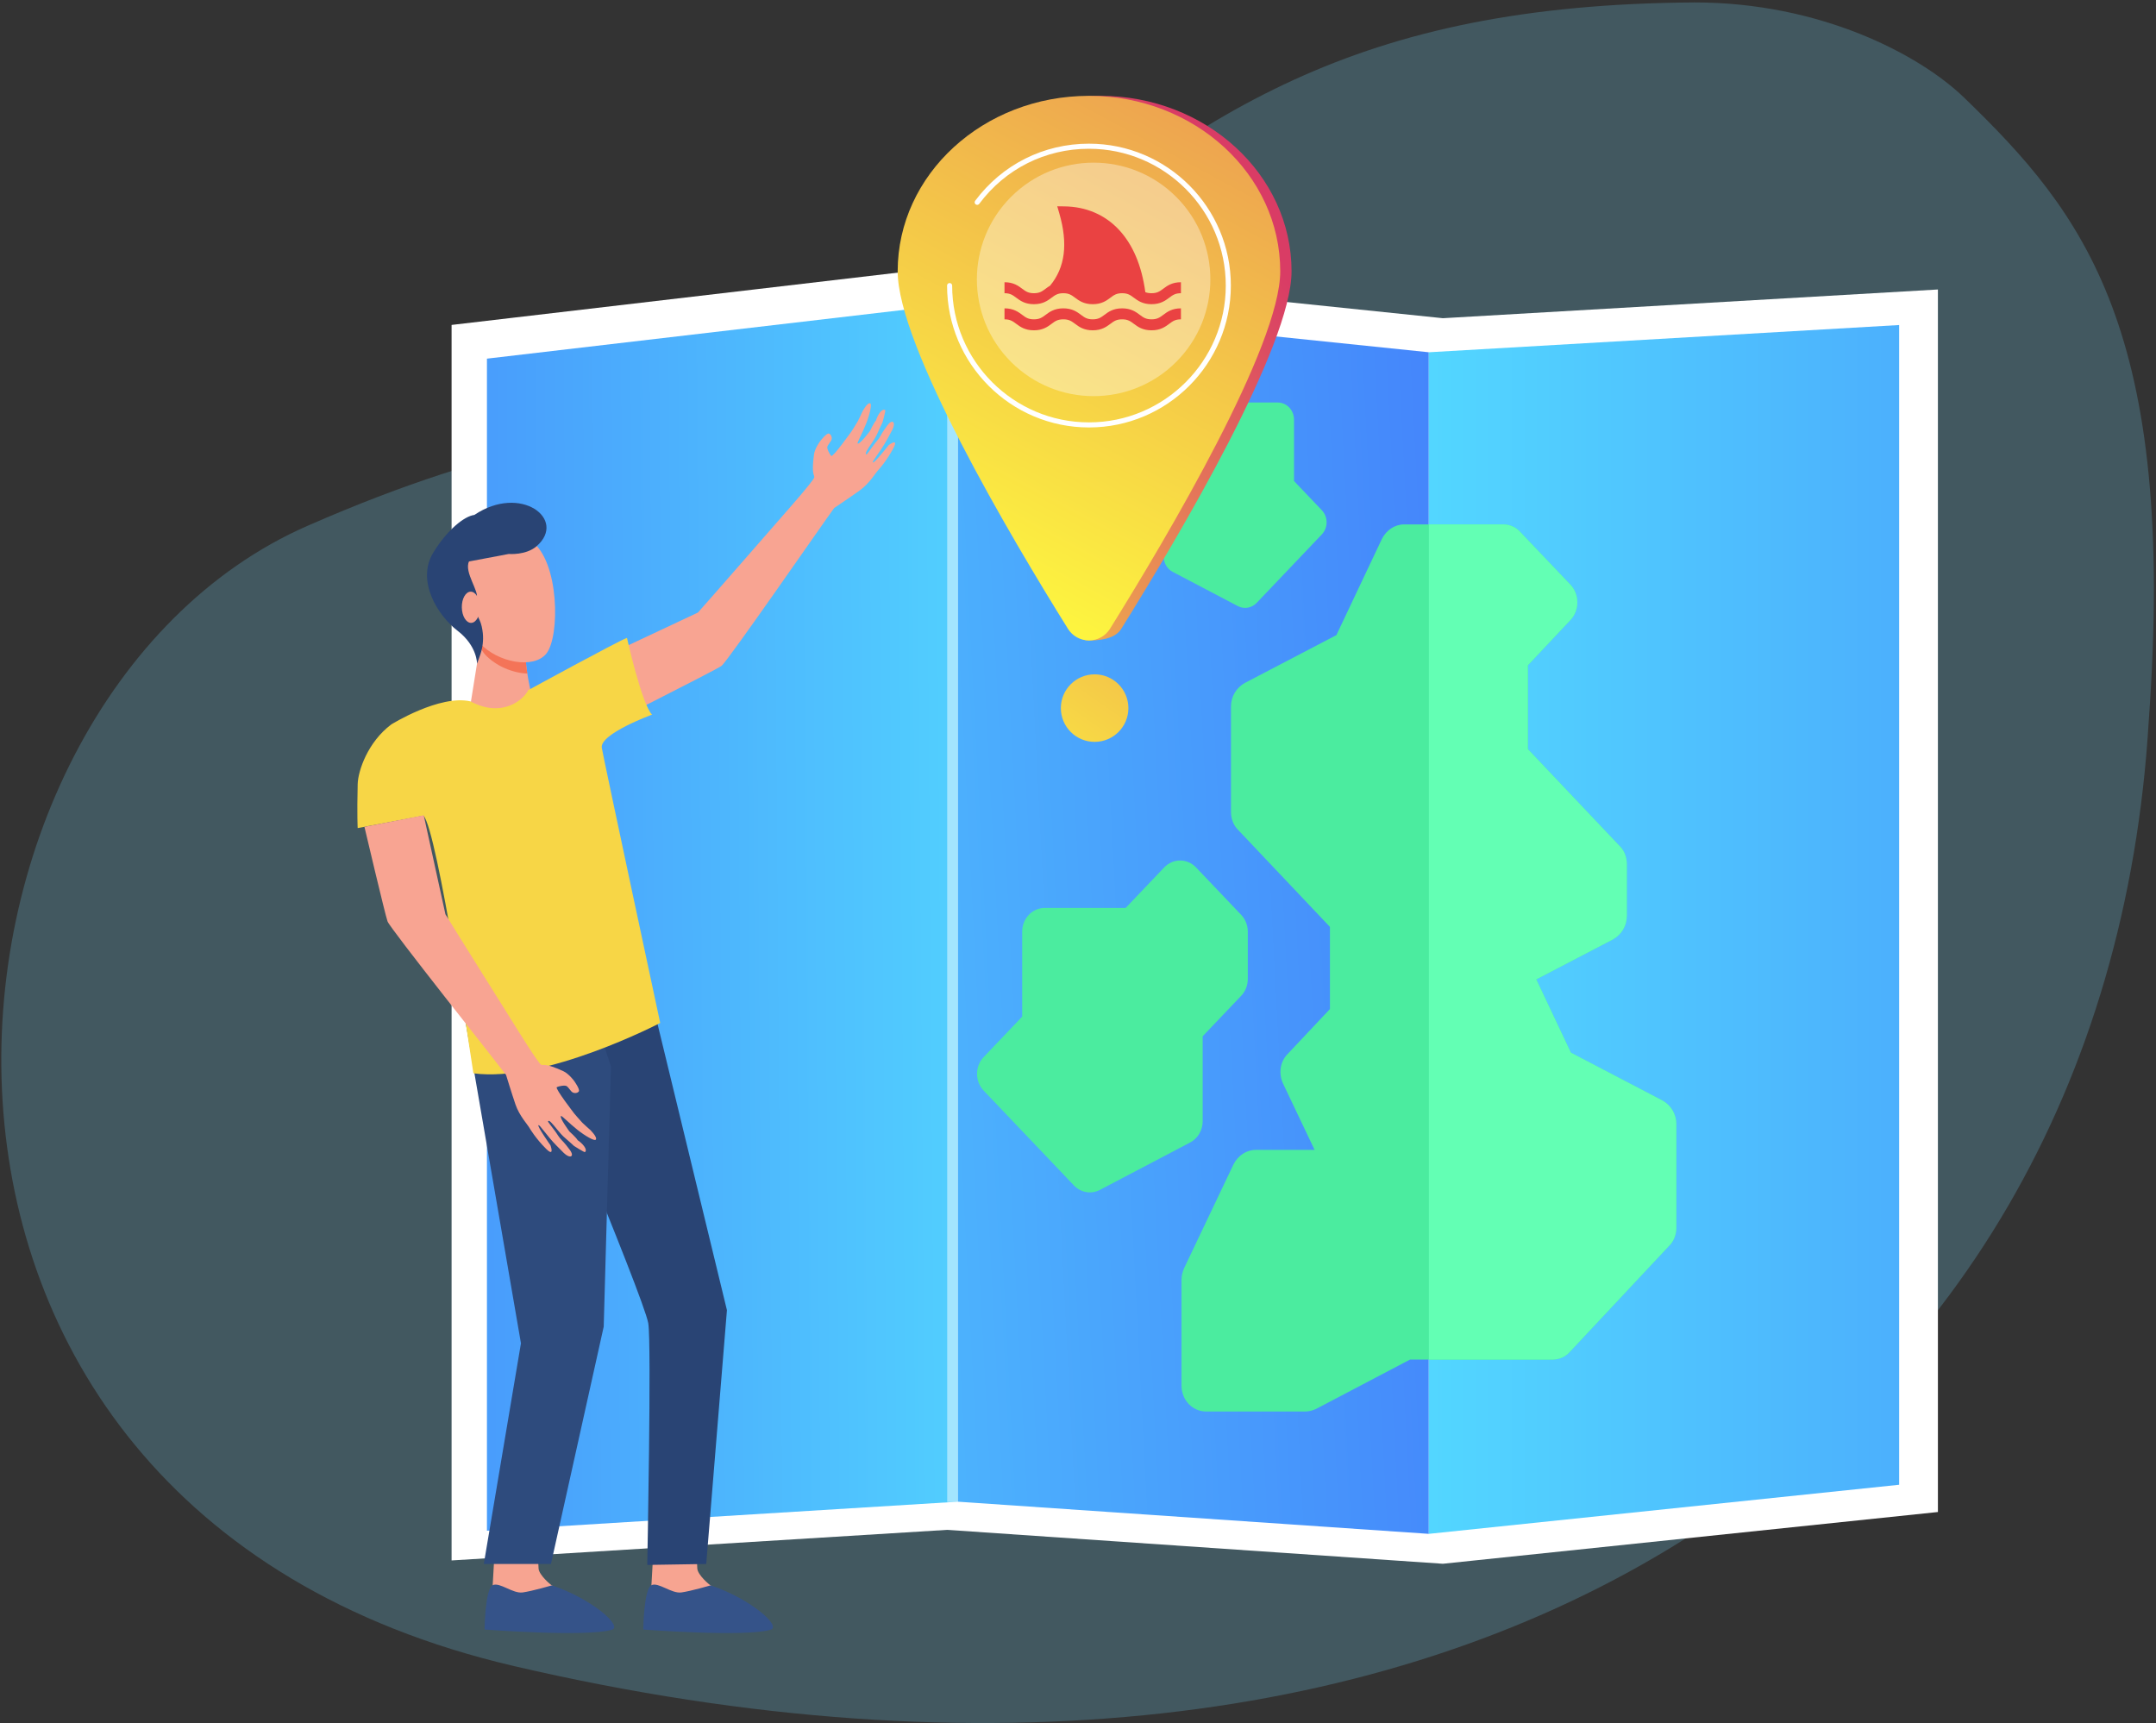 <svg width="254" height="203" viewBox="0 0 254 203" fill="none" xmlns="http://www.w3.org/2000/svg">
<rect x="0" y="0" width="254" height="203" fill="#333333" stroke="none"/>
<path opacity="0.8" d="M231.387 11.495C226.08 6.372 214.392 0.283 199.63 0.287C159.771 0.547 141.325 13.048 116.654 34.115C89.271 58.826 83.122 41.392 36.203 61.96C-10.722 82.529 -20.734 177.387 60.609 196.303C171.774 222.165 248.1 170.615 253.149 84.885C256.478 38.947 245.509 25.136 231.387 11.495Z" fill="#71CFEE" fill-opacity="0.3"/>
<path d="M169.987 37.49L111.595 31.439L53.202 38.282V183.844L111.595 180.241L169.987 184.236L228.307 178.139V34.106L169.987 37.49Z" fill="white"/>
<path d="M112.848 176.923L57.367 180.341V42.254L112.848 35.763V176.923Z" fill="url(#paint0_linear)"/>
<path d="M168.328 180.712L112.848 176.923V35.763L168.328 41.503V180.712Z" fill="url(#paint1_linear)"/>
<path d="M223.74 174.928L168.328 180.712V41.503L223.74 38.294V174.928Z" fill="url(#paint2_linear)"/>
<path opacity="0.47" d="M112.846 35.763H111.591V176.961H112.846V35.763Z" fill="white"/>
<path d="M58.327 181.781C58.327 181.781 58.042 186.813 58.041 186.823C57.936 187.461 57.524 189.04 57.524 189.62C57.524 191.802 67.223 187.768 65.049 186.802C64.852 186.715 63.515 185.559 63.451 184.816C63.351 183.672 63.404 181.852 63.404 181.852L58.327 181.781Z" fill="#F7A491"/>
<path d="M65.025 186.781C65.025 186.781 62.748 187.448 61.581 187.615C60.415 187.782 58.878 186.376 58.053 186.756C57.145 187.174 57.082 191.985 57.082 191.985C57.082 191.985 69.021 192.899 72.076 192.014C73.449 191.615 69.68 188.336 65.025 186.781Z" fill="#355389"/>
<path d="M77.027 181.781C77.027 181.781 76.743 186.813 76.741 186.823C76.636 187.461 76.224 189.04 76.224 189.62C76.224 191.802 85.923 187.768 83.749 186.802C83.552 186.715 82.216 185.559 82.151 184.816C82.051 183.672 82.105 181.852 82.105 181.852L77.027 181.781Z" fill="#F7A491"/>
<path d="M83.725 186.781C83.725 186.781 81.448 187.448 80.282 187.615C79.116 187.782 77.578 186.376 76.753 186.756C75.845 187.174 75.783 191.985 75.783 191.985C75.783 191.985 87.722 192.899 90.776 192.014C92.15 191.615 88.38 188.336 83.725 186.781Z" fill="#355389"/>
<path d="M95.899 53.53C95.564 55.985 95.979 55.934 95.927 56.248C95.867 56.619 92.531 60.394 92.531 60.394C92.531 60.394 82.771 71.582 82.224 72.168L68.464 78.633L69.497 86.407C69.497 86.407 84.293 78.974 85.003 78.45C85.714 77.926 97.214 61.284 98.273 59.852C98.273 59.852 100.143 58.6 101.293 57.775C102.443 56.95 103.187 55.657 103.476 55.374C103.519 55.332 104.432 54.338 105.244 52.817C105.943 51.507 104.698 52.44 104.698 52.44C104.698 52.44 102.979 54.643 102.836 54.48C102.726 54.354 103.732 53.206 104.52 51.763C104.723 51.393 104.922 51.026 105.102 50.687C105.575 49.799 105.182 49.265 104.544 50.118C104.318 50.419 103.956 50.928 103.747 51.328C103.521 51.759 103.179 52.084 102.936 52.419C102.454 53.082 102.109 53.572 102.093 53.537C102.073 53.493 101.887 53.558 102.09 53.158C102.335 52.677 103.073 51.766 103.381 51.031C103.555 50.615 103.969 49.765 103.969 49.765C103.969 49.765 104.363 48.369 104.291 48.321C103.901 48.057 103.37 48.94 103.205 49.535C102.911 49.865 102.499 50.769 102.499 50.769C102.499 50.769 101.268 52.42 101.04 52.253C100.943 52.182 101.581 51.08 102.043 49.904C102.471 48.813 102.731 47.644 102.533 47.531C102.199 47.339 101.597 48.502 101.597 48.502C101.597 48.502 101.218 49.339 101.071 49.607C100.899 49.923 100.315 50.828 100.315 50.828C100.315 50.828 98.139 53.887 97.937 53.709C97.735 53.531 97.401 52.86 97.472 52.624C97.543 52.389 97.896 52.022 97.967 51.786C98.038 51.551 97.934 51.186 97.659 51.082C97.384 50.978 96.614 51.991 96.614 51.991C96.614 51.991 95.995 52.822 95.899 53.53Z" fill="#F8A492"/>
<path d="M61.133 117.752C61.133 117.752 75.828 152.743 76.372 155.896C76.769 158.196 76.254 184.373 76.254 184.373L83.202 184.261L85.641 154.358L76.497 116.644L61.133 117.752Z" fill="#294474"/>
<path d="M54.677 119.398L61.373 158.261L56.997 184.261H64.91L71.124 156.302L71.979 125.663L68.773 115.803L54.677 119.398Z" fill="#2E4B7D"/>
<path d="M56.626 75.506L55.475 82.696C55.475 82.696 58.49 87.719 60.903 86.97C62.928 86.342 62.753 82.375 62.753 82.375C62.753 82.375 61.65 78.272 61.98 76.219C62.312 74.165 56.626 75.506 56.626 75.506Z" fill="#F7A491"/>
<path d="M61.981 76.219C62.312 74.166 56.626 75.506 56.626 75.506L56.534 76.107C56.7 76.51 56.904 76.854 57.151 77.118C58.42 78.477 60.406 79.293 62.122 79.355C61.95 78.247 61.845 77.061 61.981 76.219Z" fill="#F47458"/>
<path d="M53.362 65.334C53.201 65.276 54.404 73.506 56.544 75.795C58.683 78.083 62.851 78.833 64.346 77.03C66 75.036 65.917 66.096 62.591 63.741C59.265 61.386 53.362 65.334 53.362 65.334Z" fill="#F7A491"/>
<path d="M55.885 60.667C54.718 60.805 52.678 62.421 51.039 65.118C49.025 68.434 51.557 72.506 53.902 74.309C56.247 76.112 56.199 78.199 56.199 78.199L56.586 77.117C56.86 76.301 56.971 75.436 56.88 74.58C56.824 74.067 56.714 73.511 56.5 73.055C55.936 71.852 55.644 71.51 56.142 70.508C56.526 69.736 54.649 67.425 55.253 66.15L59.938 65.266C59.938 65.266 61.977 65.443 63.23 64.342C66.831 61.181 61.331 56.995 55.885 60.667Z" fill="#294474"/>
<path d="M56.542 71.529C56.559 72.544 56.095 73.375 55.506 73.385C54.917 73.394 54.425 72.579 54.408 71.565C54.391 70.55 54.855 69.719 55.445 69.709C56.034 69.7 56.526 70.514 56.542 71.529Z" fill="#F7A491"/>
<path d="M73.864 75.149C73.864 75.149 75.601 82.976 76.82 84.196C76.82 84.196 70.611 86.466 70.899 88.11C71.186 89.756 77.779 120.52 77.779 120.52C77.779 120.52 64.21 127.595 55.773 126.453C55.773 126.453 51.534 97.743 49.889 96.099L42.139 97.561C42.139 97.561 42.051 96.038 42.139 92.382C42.177 90.829 43.327 87.418 46.098 85.35C46.098 85.35 51.806 81.793 55.431 82.634C59.248 84.681 61.782 82.313 62.221 81.318C62.221 81.318 72.547 75.668 73.864 75.149Z" fill="#F7D646"/>
<path d="M66.356 126.196C64.103 125.166 64.031 125.577 63.746 125.437C63.408 125.272 60.761 120.987 60.761 120.987C60.761 120.987 52.878 108.408 52.476 107.714L49.92 96.05L42.936 97.418C42.936 97.418 45.361 107.726 45.657 108.557C45.954 109.388 58.551 125.211 59.617 126.639C59.617 126.639 60.274 128.792 60.731 130.131C61.188 131.47 62.211 132.556 62.396 132.915C62.423 132.968 63.111 134.13 64.332 135.346C65.383 136.395 64.851 134.933 64.851 134.933C64.851 134.933 63.24 132.651 63.438 132.561C63.59 132.491 64.398 133.787 65.551 134.959C65.847 135.261 66.141 135.557 66.412 135.827C67.126 136.536 67.751 136.314 67.119 135.457C66.895 135.154 66.513 134.66 66.192 134.345C65.844 134.004 65.632 133.582 65.383 133.253C64.887 132.599 64.519 132.127 64.556 132.123C64.605 132.117 64.596 131.92 64.92 132.231C65.31 132.604 65.968 133.575 66.582 134.08C66.93 134.367 67.624 135.009 67.624 135.009C67.624 135.009 68.846 135.79 68.913 135.735C69.279 135.438 68.588 134.674 68.066 134.344C67.835 133.968 67.088 133.311 67.088 133.311C67.088 133.311 65.864 131.655 66.09 131.485C66.186 131.413 67.056 132.343 68.047 133.125C68.967 133.851 70.012 134.438 70.177 134.282C70.458 134.017 69.519 133.105 69.519 133.105C69.519 133.105 68.827 132.5 68.613 132.282C68.361 132.027 67.665 131.205 67.665 131.205C67.665 131.205 65.368 128.237 65.596 128.095C65.825 127.954 66.564 127.829 66.769 127.966C66.973 128.102 67.223 128.545 67.427 128.681C67.632 128.817 68.011 128.824 68.189 128.59C68.369 128.357 67.622 127.325 67.622 127.325C67.622 127.325 67.006 126.493 66.356 126.196Z" fill="#F8A492"/>
<path d="M126.518 139.663L115.885 128.492C114.847 127.401 114.847 125.633 115.885 124.542L120.423 119.775V109.76C120.423 108.217 121.612 106.968 123.081 106.968H132.613L137.151 102.2C138.189 101.109 139.871 101.109 140.91 102.2L146.226 107.786C146.724 108.309 147.005 109.018 147.005 109.76V115.346C147.005 116.088 146.724 116.797 146.226 117.32L141.688 122.088V132.102C141.688 133.161 141.12 134.126 140.219 134.601L129.586 140.186C128.566 140.722 127.329 140.515 126.518 139.663Z" fill="#4BEC9F"/>
<path d="M148.047 71.03L155.725 62.963C156.475 62.175 156.475 60.899 155.725 60.111L152.448 56.669V49.437C152.448 48.323 151.59 47.421 150.529 47.421H143.646L140.369 43.978C139.62 43.191 138.405 43.191 137.655 43.978L133.816 48.012C133.456 48.39 133.254 48.902 133.254 49.437V53.471C133.254 54.006 133.456 54.518 133.816 54.897L137.093 58.339V65.57C137.093 66.335 137.503 67.031 138.154 67.374L145.832 71.408C146.569 71.795 147.461 71.645 148.047 71.03Z" fill="#4BEC9F"/>
<path d="M195.85 129.658L185.067 124.023L180.987 115.388L190.022 110.673C191.013 110.122 191.654 109.081 191.654 107.918V101.794C191.654 100.998 191.363 100.201 190.78 99.65L179.997 88.26V78.38L184.951 73.113C186.117 71.95 186.117 69.991 184.951 68.826L179.122 62.703C178.598 62.09 177.84 61.784 177.082 61.784H165.424C164.317 61.784 163.326 62.458 162.802 63.499L157.439 74.828L146.655 80.462C145.665 81.013 145.024 82.054 145.024 83.218V95.67C145.024 96.466 145.315 97.262 145.898 97.813L156.681 109.204V118.879L151.727 124.146C150.794 125.065 150.619 126.474 151.144 127.636L154.874 135.475H147.938C146.831 135.475 145.84 136.149 145.315 137.191L139.486 149.439C139.312 149.867 139.195 150.296 139.195 150.785V163.237C139.195 164.953 140.477 166.299 142.109 166.299H153.767C154.233 166.299 154.641 166.177 155.049 165.993L166.123 160.175H182.911C183.668 160.175 184.427 159.869 184.951 159.257L196.609 146.805C197.192 146.254 197.483 145.457 197.483 144.661V132.413C197.483 131.25 196.842 130.209 195.85 129.658Z" fill="#4BEC9F"/>
<path d="M197.483 132.413V144.661C197.483 145.457 197.191 146.254 196.609 146.805L184.951 159.257C184.427 159.869 183.668 160.175 182.911 160.175H168.339V61.784H177.082C177.84 61.784 178.598 62.09 179.122 62.703L184.951 68.826C186.117 69.99 186.117 71.95 184.951 73.113L179.996 78.38V88.26L190.78 99.65C191.363 100.201 191.654 100.998 191.654 101.794V107.918C191.654 109.081 191.013 110.122 190.022 110.673L180.987 115.388L185.067 124.023L195.85 129.658C196.842 130.209 197.483 131.25 197.483 132.413Z" fill="#63FFB4"/>
<path d="M128.959 87.404C131.156 87.404 132.937 85.623 132.937 83.426C132.937 81.229 131.156 79.448 128.959 79.448C126.762 79.448 124.98 81.229 124.98 83.426C124.98 85.623 126.762 87.404 128.959 87.404Z" fill="url(#paint3_linear)"/>
<path d="M152.159 31.966C152.159 40.723 138.97 63.063 132.1 74.082C131.567 74.937 130.418 75.457 128.292 75.457C127.284 75.457 127.68 74.935 127.147 74.08C120.277 63.06 107.089 40.722 107.089 31.967C107.089 20.549 117.178 11.293 129.624 11.293C142.07 11.292 152.159 20.548 152.159 31.966Z" fill="url(#paint4_linear)"/>
<path d="M150.826 31.966C150.826 40.723 137.637 63.063 130.767 74.082C130.234 74.937 129.297 75.457 128.289 75.457C127.282 75.456 126.347 74.935 125.814 74.08C118.944 63.06 105.756 40.722 105.756 31.967C105.756 20.549 115.845 11.293 128.291 11.293C140.737 11.292 150.826 20.548 150.826 31.966Z" fill="url(#paint5_linear)"/>
<path opacity="0.36" d="M138.566 42.643C143.937 37.272 143.937 28.563 138.566 23.192C133.195 17.821 124.486 17.821 119.115 23.192C113.744 28.563 113.744 37.272 119.115 42.643C124.486 48.014 133.195 48.014 138.566 42.643Z" fill="white"/>
<path d="M128.292 50.361C119.074 50.361 111.575 42.862 111.575 33.644C111.575 33.478 111.709 33.345 111.874 33.345C112.039 33.345 112.174 33.479 112.174 33.644C112.174 42.532 119.404 49.762 128.291 49.762C137.179 49.762 144.409 42.532 144.409 33.644C144.409 24.756 137.179 17.526 128.291 17.526C123.152 17.526 118.44 19.891 115.363 24.016C115.264 24.149 115.076 24.176 114.944 24.077C114.811 23.978 114.784 23.791 114.883 23.658C118.074 19.38 122.961 16.927 128.291 16.927C137.509 16.927 145.008 24.425 145.008 33.643C145.009 42.861 137.509 50.361 128.292 50.361Z" fill="white"/>
<path d="M137.045 34.016C136.634 34.323 136.337 34.545 135.663 34.545C135.357 34.545 135.129 34.499 134.932 34.42C134.509 31.296 133.461 28.821 131.816 27.061C130.163 25.294 127.941 24.344 125.391 24.315L124.557 24.305L124.802 25.152C125.838 28.735 125.48 31.519 123.71 33.657C123.513 33.773 123.343 33.899 123.187 34.016C122.776 34.323 122.479 34.545 121.805 34.545C121.132 34.545 120.835 34.323 120.423 34.016C119.967 33.675 119.4 33.251 118.341 33.251V34.545C119.014 34.545 119.311 34.767 119.723 35.075C120.179 35.415 120.746 35.839 121.805 35.839C122.864 35.839 123.432 35.415 123.888 35.075C124.299 34.767 124.596 34.545 125.27 34.545C125.943 34.545 126.24 34.767 126.652 35.075C127.108 35.415 127.675 35.839 128.734 35.839C129.793 35.839 130.361 35.415 130.817 35.075C131.228 34.767 131.525 34.545 132.199 34.545C132.872 34.545 133.169 34.767 133.581 35.075C134.037 35.415 134.604 35.839 135.663 35.839C136.722 35.839 137.29 35.415 137.746 35.075C138.157 34.767 138.455 34.545 139.128 34.545V33.251C138.069 33.251 137.501 33.675 137.045 34.016Z" fill="#EA4242"/>
<path d="M135.664 37.622C134.99 37.622 134.693 37.4 134.281 37.093C133.825 36.752 133.258 36.328 132.199 36.328C131.14 36.328 130.572 36.752 130.116 37.093C129.705 37.4 129.408 37.622 128.734 37.622C128.061 37.622 127.764 37.4 127.352 37.093C126.896 36.752 126.329 36.328 125.27 36.328C124.211 36.328 123.644 36.752 123.187 37.093C122.776 37.4 122.479 37.622 121.806 37.622C121.132 37.622 120.835 37.4 120.424 37.093C119.967 36.752 119.4 36.328 118.341 36.328V37.622C119.014 37.622 119.312 37.844 119.723 38.151C120.179 38.492 120.747 38.916 121.806 38.916C122.864 38.916 123.432 38.492 123.888 38.151C124.299 37.844 124.597 37.622 125.27 37.622C125.943 37.622 126.241 37.844 126.652 38.151C127.108 38.492 127.676 38.916 128.734 38.916C129.793 38.916 130.361 38.492 130.817 38.151C131.228 37.844 131.525 37.622 132.199 37.622C132.872 37.622 133.17 37.844 133.581 38.151C134.037 38.492 134.605 38.916 135.664 38.916C136.722 38.916 137.29 38.492 137.746 38.151C138.158 37.844 138.455 37.622 139.128 37.622V36.328C138.069 36.328 137.502 36.752 137.046 37.093C136.634 37.4 136.337 37.622 135.664 37.622Z" fill="#EA4242"/>
<defs>
<linearGradient id="paint0_linear" x1="123.611" y1="107.756" x2="-46.99" y2="109.065" gradientUnits="userSpaceOnUse">
<stop stop-color="#53D8FF"/>
<stop offset="1" stop-color="#3840F7"/>
</linearGradient>
<linearGradient id="paint1_linear" x1="56.417" y1="112.595" x2="269.933" y2="101.541" gradientUnits="userSpaceOnUse">
<stop stop-color="#53D8FF"/>
<stop offset="1" stop-color="#3840F7"/>
</linearGradient>
<linearGradient id="paint2_linear" x1="165.824" y1="109.503" x2="386.165" y2="109.503" gradientUnits="userSpaceOnUse">
<stop stop-color="#53D8FF"/>
<stop offset="1" stop-color="#3840F7"/>
</linearGradient>
<linearGradient id="paint3_linear" x1="118.827" y1="98.027" x2="169.839" y2="24.509" gradientUnits="userSpaceOnUse">
<stop stop-color="#FDF53F"/>
<stop offset="1" stop-color="#D93C65"/>
</linearGradient>
<linearGradient id="paint4_linear" x1="86.733" y1="72.521" x2="147.564" y2="27.461" gradientUnits="userSpaceOnUse">
<stop stop-color="#FDF53F"/>
<stop offset="1" stop-color="#D93C65"/>
</linearGradient>
<linearGradient id="paint5_linear" x1="110.362" y1="66.017" x2="175.488" y2="-54.727" gradientUnits="userSpaceOnUse">
<stop stop-color="#FDF53F"/>
<stop offset="1" stop-color="#D93C65"/>
</linearGradient>
</defs>
</svg>
